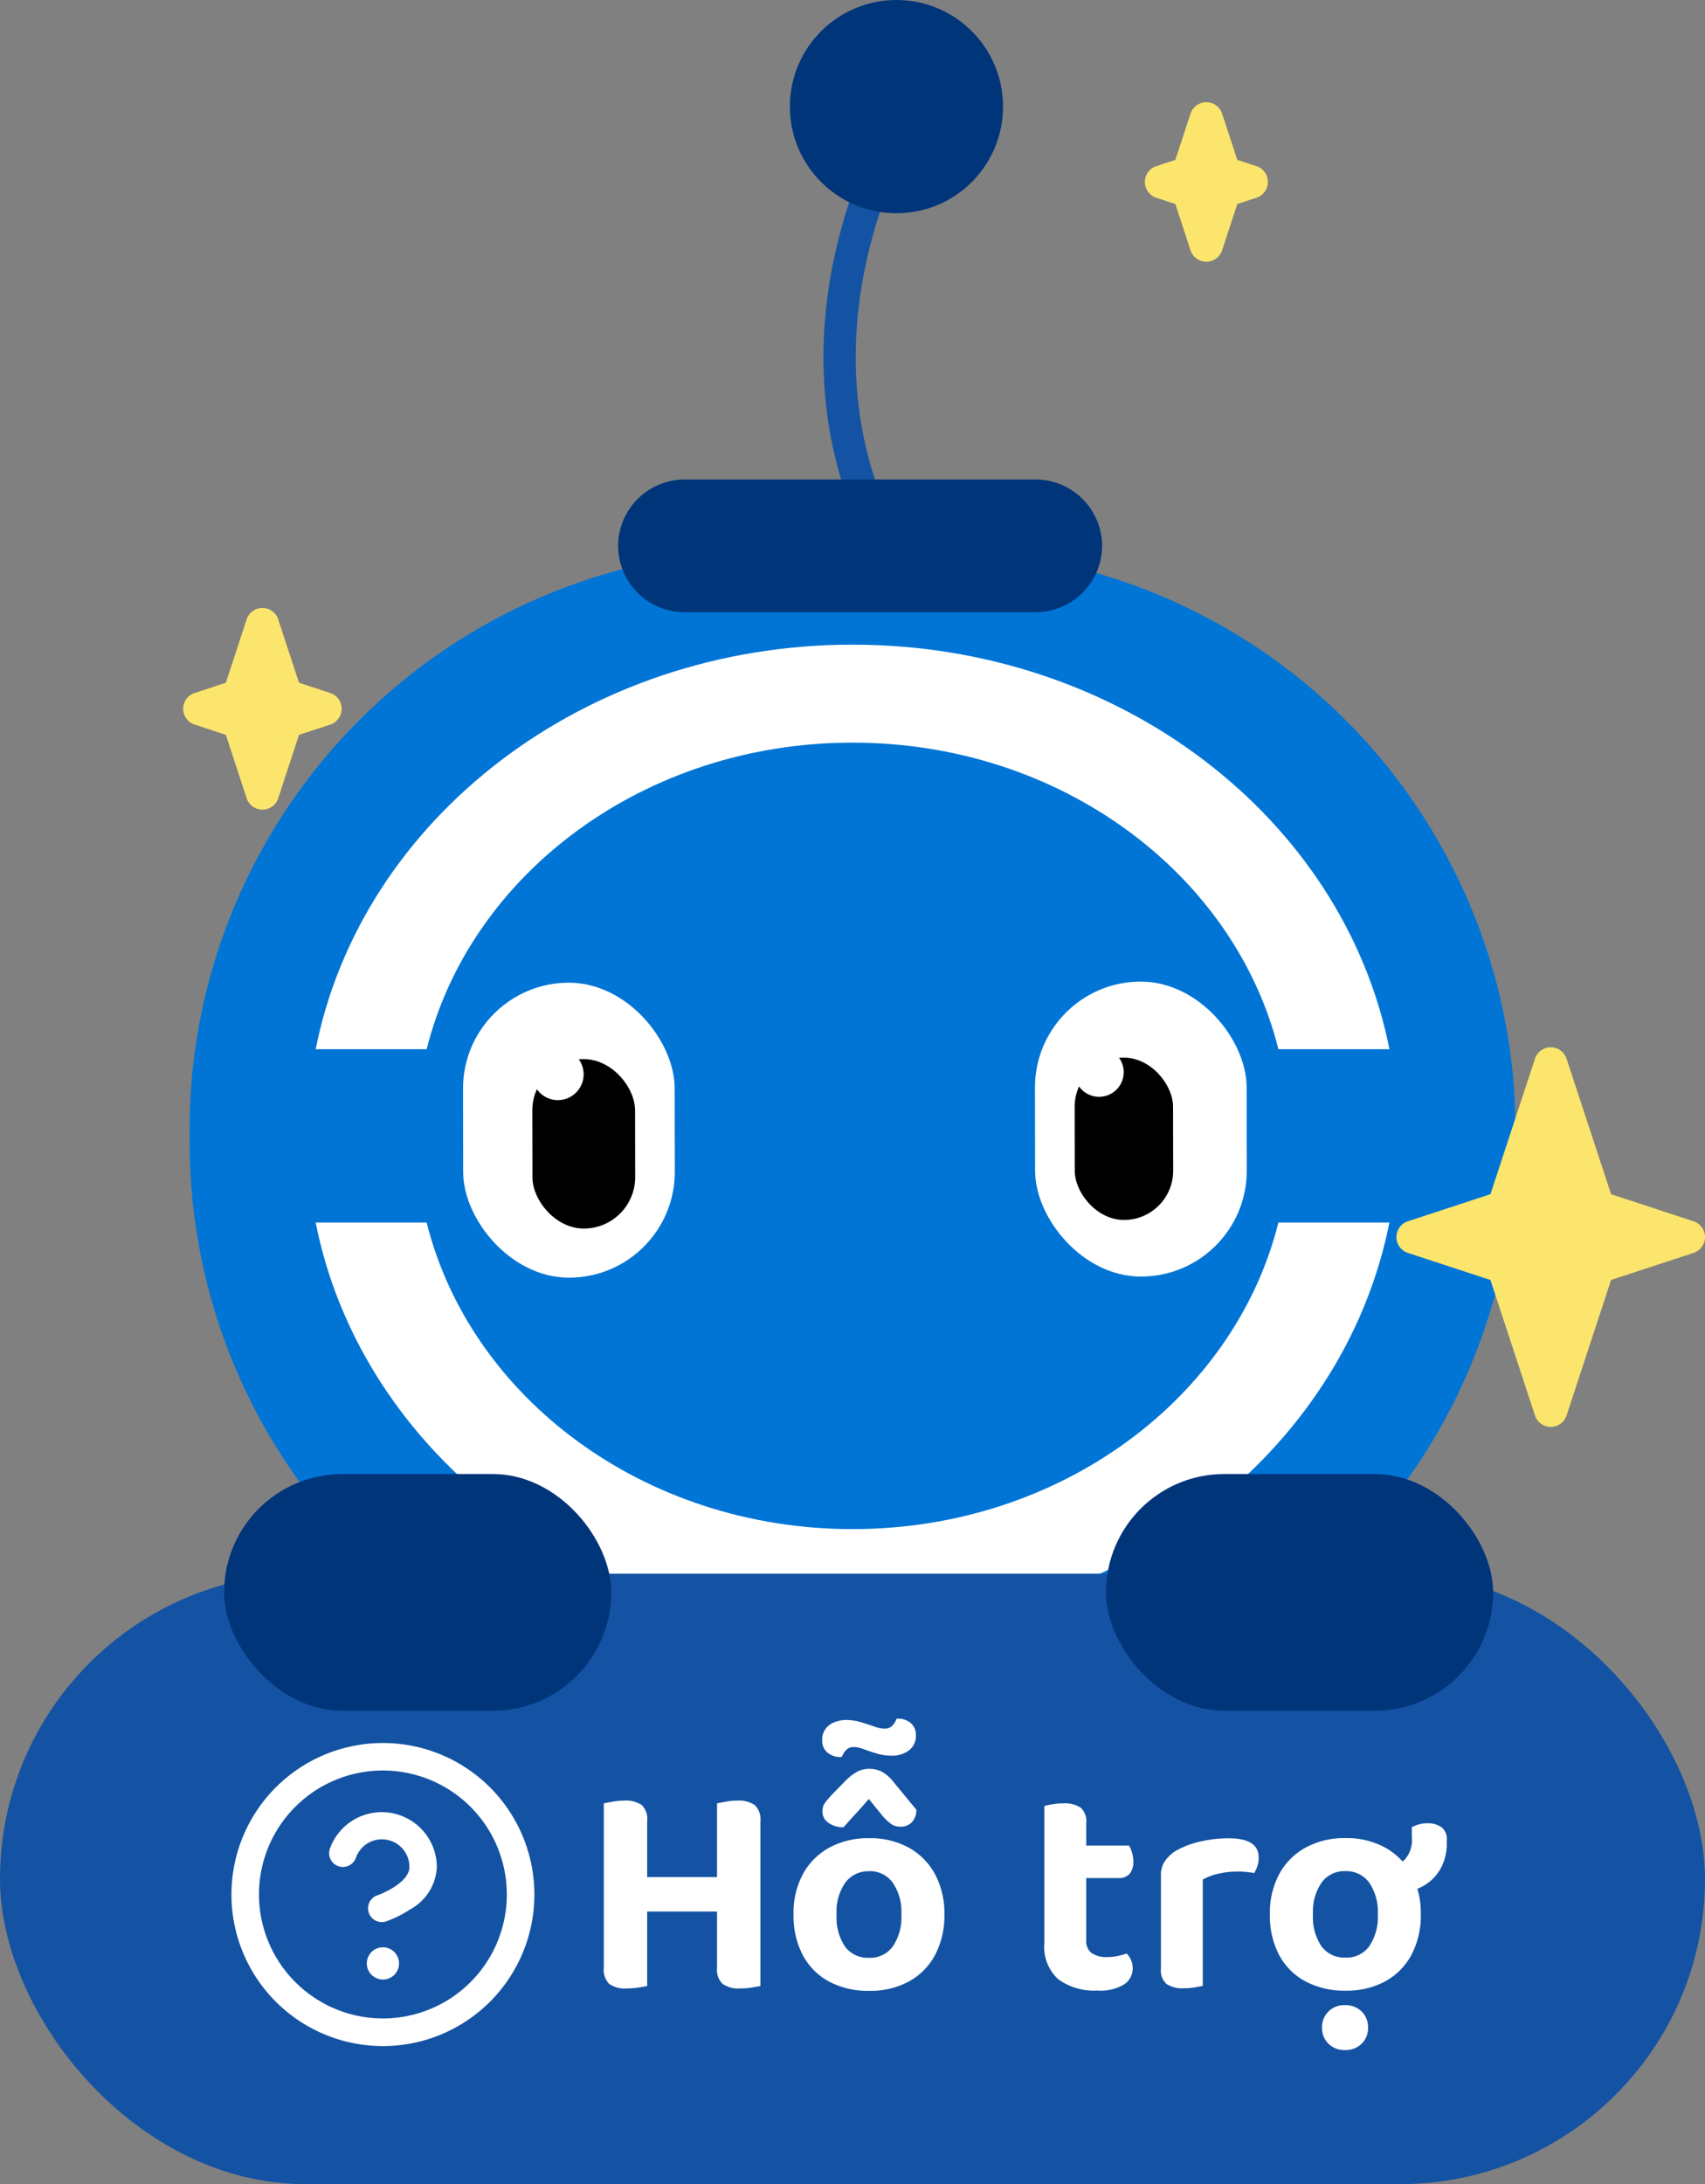 <svg xmlns="http://www.w3.org/2000/svg" width="79.267" height="101.5" viewBox="0 0 79.267 101.5"><rect x="0" y="0" width="79.267" height="101.5" fill="#808080" stroke="none"/><g transform="translate(-1816.24 -891)"><g transform="translate(7.658 128.54)"><g transform="translate(1817.401 762.46)"><path d="M676.334-354.955s-4.72,8.011-1.546,16.821" transform="translate(-643.477 361.13)" fill="none" stroke="#1453a3" stroke-miterlimit="10" stroke-width="1.5"/><g transform="translate(0 25.572)"><path d="M667.109-267.053a26.628,26.628,0,0,1-12.879-3.313,22.5,22.5,0,0,0,13.235,4.451h7.186a22.5,22.5,0,0,0,13.235-4.451,26.631,26.631,0,0,1-12.879,3.313Z" transform="translate(-640.242 321.498)" fill="#005ad6" opacity="0.88"/><path d="M698.943-307.574a26.96,26.96,0,0,0-26.725-24.117h-7.9a26.96,26.96,0,0,0-26.725,24.117,26.726,26.726,0,0,0-.141,2.749v.712a26.933,26.933,0,0,0,13.988,23.554,26.629,26.629,0,0,0,12.879,3.313h7.9a26.632,26.632,0,0,0,12.88-3.313,26.932,26.932,0,0,0,13.987-23.554v-.712A26.726,26.726,0,0,0,698.943-307.574Z" transform="translate(-637.454 331.691)" fill="#0075d6"/></g><path d="M680.76-335.635H664.426a3.093,3.093,0,0,0-3.084,3.084,3.093,3.093,0,0,0,3.084,3.084H680.76a3.093,3.093,0,0,0,3.083-3.084A3.093,3.093,0,0,0,680.76-335.635Z" transform="translate(-641.424 357.919)" fill="#01357a"/><ellipse cx="4.955" cy="4.955" rx="4.955" ry="4.955" transform="translate(27.903 0)" fill="#01357a"/><path d="M669.437-321.879c9.674,0,17.76,6.093,19.8,14.247h5.16c-2.114-10.687-12.481-18.8-24.959-18.8s-22.845,8.116-24.959,18.8h5.159C651.676-315.786,659.763-321.879,669.437-321.879Z" transform="translate(-638.621 356.39)" fill="#fff"/><path d="M669.437-279.976c-9.674,0-17.76-6.093-19.8-14.247h-5.159c2.114,10.687,12.48,18.8,24.959,18.8s22.845-8.116,24.959-18.8h-5.16C687.2-286.069,679.11-279.976,669.437-279.976Z" transform="translate(-638.621 351.036)" fill="#fff"/><g transform="translate(12.699 45.658)"><rect width="9.84" height="13.709" rx="4.92" transform="translate(0 0.017) rotate(-0.098)" fill="#fff"/><rect width="4.777" height="7.875" rx="2.389" transform="translate(3.226 3.564) rotate(-0.097)"/><path d="M659.543-301.464a1.2,1.2,0,0,1-1.192,1.2,1.194,1.194,0,0,1-1.2-1.192,1.193,1.193,0,0,1,1.192-1.2A1.193,1.193,0,0,1,659.543-301.464Z" transform="translate(-653.927 305.73)" fill="#fff"/></g><g transform="translate(39.289 45.607)"><rect width="9.84" height="13.709" rx="4.92" transform="translate(0 0.017) rotate(-0.098)" fill="#fff"/><rect width="4.576" height="7.545" rx="2.288" transform="matrix(1, -0.002, 0.002, 1, 1.848, 3.546)"/><path d="M689-301.566a1.144,1.144,0,0,1-1.142,1.146,1.145,1.145,0,0,1-1.146-1.142,1.145,1.145,0,0,1,1.142-1.146A1.144,1.144,0,0,1,689-301.566Z" transform="translate(-684.866 305.784)" fill="#fff"/></g></g><rect width="79.267" height="28.369" rx="14.185" transform="translate(1808.582 835.591)" fill="#1453a3"/><path d="M4.2,9.19H6.216v5.8q-.14.028-.4.07a3.364,3.364,0,0,1-.539.042,1.256,1.256,0,0,1-.833-.217A.921.921,0,0,1,4.2,14.16Zm2.016,2.45H4.2V6.5l.406-.077a2.931,2.931,0,0,1,.532-.049,1.329,1.329,0,0,1,.819.2.906.906,0,0,1,.259.749ZM9.464,9.19H11.48v5.8q-.14.028-.4.07a3.364,3.364,0,0,1-.539.042,1.26,1.26,0,0,1-.826-.217.907.907,0,0,1-.252-.721Zm2.016,2.45H9.464V6.5l.406-.077a2.931,2.931,0,0,1,.532-.049,1.3,1.3,0,0,1,.819.21.929.929,0,0,1,.259.756Zm-.868-.112H5.124v-1.6h5.488Zm4.872-8.9a2.318,2.318,0,0,1,.665.1q.329.1.616.2a1.526,1.526,0,0,0,.469.1.5.5,0,0,0,.378-.133.922.922,0,0,0,.2-.329h.07a.882.882,0,0,1,.581.2.7.7,0,0,1,.245.567.835.835,0,0,1-.322.707,1.3,1.3,0,0,1-.812.245,2.438,2.438,0,0,1-.686-.1q-.336-.1-.6-.2a1.345,1.345,0,0,0-.448-.1.483.483,0,0,0-.378.14,1.028,1.028,0,0,0-.2.322h-.07a.91.91,0,0,1-.588-.2.7.7,0,0,1-.252-.581.849.849,0,0,1,.161-.532.933.933,0,0,1,.42-.308A1.549,1.549,0,0,1,15.484,2.624Zm4.55,9.03a3.9,3.9,0,0,1-.434,1.89,3.036,3.036,0,0,1-1.218,1.232,3.757,3.757,0,0,1-1.848.434,3.848,3.848,0,0,1-1.855-.427,2.979,2.979,0,0,1-1.225-1.225,3.93,3.93,0,0,1-.434-1.9,3.808,3.808,0,0,1,.441-1.883,3.081,3.081,0,0,1,1.232-1.225,3.767,3.767,0,0,1,1.841-.434,3.727,3.727,0,0,1,1.834.434,3.082,3.082,0,0,1,1.225,1.232A3.818,3.818,0,0,1,20.034,11.654Zm-3.5-2a1.323,1.323,0,0,0-1.106.525,2.366,2.366,0,0,0-.406,1.477,2.449,2.449,0,0,0,.392,1.5,1.321,1.321,0,0,0,1.12.518,1.3,1.3,0,0,0,1.1-.525,2.423,2.423,0,0,0,.4-1.491,2.4,2.4,0,0,0-.4-1.47A1.3,1.3,0,0,0,16.534,9.652Zm.658-2.534-.672-.826q-.35.406-.609.686t-.567.63a1.213,1.213,0,0,1-.714-.217.631.631,0,0,1-.266-.525.663.663,0,0,1,.133-.413,5.5,5.5,0,0,1,.371-.427l.616-.63a2.571,2.571,0,0,1,.483-.364,1.152,1.152,0,0,1,.581-.14,1.279,1.279,0,0,1,.567.126,1.834,1.834,0,0,1,.567.5L18.732,6.8a.846.846,0,0,1-.189.553.69.69,0,0,1-.567.231.72.72,0,0,1-.42-.126A1.989,1.989,0,0,1,17.192,7.118Zm7.49,4.186h1.946v1.554a.684.684,0,0,0,.259.6,1.239,1.239,0,0,0,.721.182,2.392,2.392,0,0,0,.469-.049,2.64,2.64,0,0,0,.427-.119,1.034,1.034,0,0,1,.2.287.945.945,0,0,1,.084.413.886.886,0,0,1-.385.728,2.119,2.119,0,0,1-1.267.294,2.817,2.817,0,0,1-1.8-.518A2.02,2.02,0,0,1,24.682,13ZM25.9,9.974V8.462h2.716a1.473,1.473,0,0,1,.2.742.811.811,0,0,1-.182.581.649.649,0,0,1-.49.189Zm.728,1.694H24.682V6.628a2.692,2.692,0,0,1,.371-.084,3.021,3.021,0,0,1,.511-.042,1.336,1.336,0,0,1,.805.2.846.846,0,0,1,.259.714Zm5.418-1.624V11.85H30.1V9.834a1.113,1.113,0,0,1,.182-.644,1.77,1.77,0,0,1,.5-.476,4.06,4.06,0,0,1,1.1-.427,5.727,5.727,0,0,1,1.379-.161q1.386,0,1.386.9a1.19,1.19,0,0,1-.063.392,1.716,1.716,0,0,1-.147.322q-.14-.028-.35-.049t-.434-.021a3.9,3.9,0,0,0-.875.1A2.568,2.568,0,0,0,32.046,10.044ZM30.1,11.3l1.946.056v3.626q-.126.028-.364.07a2.986,2.986,0,0,1-.518.042,1.336,1.336,0,0,1-.805-.2.846.846,0,0,1-.259-.714Zm12.082.35a3.9,3.9,0,0,1-.434,1.89,3.036,3.036,0,0,1-1.218,1.232,3.757,3.757,0,0,1-1.848.434,3.848,3.848,0,0,1-1.855-.427A2.979,2.979,0,0,1,35.6,13.558a3.93,3.93,0,0,1-.434-1.9,3.808,3.808,0,0,1,.441-1.883,3.081,3.081,0,0,1,1.232-1.225,3.767,3.767,0,0,1,1.841-.434,3.727,3.727,0,0,1,1.834.434,3.082,3.082,0,0,1,1.225,1.232A3.818,3.818,0,0,1,42.182,11.654Zm-3.514-2a1.309,1.309,0,0,0-1.092.525,2.366,2.366,0,0,0-.406,1.477,2.417,2.417,0,0,0,.4,1.5,1.325,1.325,0,0,0,1.113.518,1.3,1.3,0,0,0,1.1-.525,2.423,2.423,0,0,0,.4-1.491,2.4,2.4,0,0,0-.4-1.47A1.312,1.312,0,0,0,38.668,9.652Zm2.394.994H40.8a1.608,1.608,0,0,1-.147-.5,4.182,4.182,0,0,1-.063-.714,1.2,1.2,0,0,0,.84-.308,1.354,1.354,0,0,0,.336-1.036V7.608a2.01,2.01,0,0,1,.336-.133,1.406,1.406,0,0,1,.392-.049,1.112,1.112,0,0,1,.637.175.681.681,0,0,1,.259.609v.112A2.369,2.369,0,0,1,43.064,9.6a2.1,2.1,0,0,1-.847.784A2.518,2.518,0,0,1,41.062,10.646Zm-1.33,6.286a1.012,1.012,0,0,1-.294.735,1.046,1.046,0,0,1-.784.3,1.028,1.028,0,0,1-.77-.3,1.012,1.012,0,0,1-.294-.735,1.018,1.018,0,0,1,1.064-1.05,1.046,1.046,0,0,1,.784.3A1.029,1.029,0,0,1,39.732,16.932Z" transform="translate(1832.454 839.763)" fill="#fff"/><rect width="18" height="11" rx="5.5" transform="translate(1819 830.96)" fill="#01357a"/><rect width="18" height="11" rx="5.5" transform="translate(1860 830.96)" fill="#01357a"/></g><g transform="translate(1794.021 882.839)"><path d="M112.712,70.255l2.6,7.906a1.573,1.573,0,0,1,.077.286.664.664,0,0,1,0,.192,1.6,1.6,0,0,1-.077.286l-2.6,7.907a.773.773,0,0,1-1.469,0l-2.6-7.907a1.534,1.534,0,0,1-.077-.286.658.658,0,0,1,0-.191,1.493,1.493,0,0,1,.077-.286l2.6-7.907a.773.773,0,0,1,1.469,0Z" transform="translate(-17.662 -12.893)" fill="#fbe56d" fill-rule="evenodd"/><path d="M101.431,73.284l-6.4,2.1a.768.768,0,0,1-.482,0l-6.4-2.1a.773.773,0,0,1,0-1.469l6.4-2.1a.768.768,0,0,1,.482,0l6.4,2.1a.773.773,0,0,1,0,1.469Zm-65.8-29.438,1.238,3.771a1.591,1.591,0,0,1,.077.287.659.659,0,0,1,0,.191,1.6,1.6,0,0,1-.077.286l-1.238,3.773a.773.773,0,0,1-1.469,0L32.924,48.38a1.6,1.6,0,0,1-.077-.286.658.658,0,0,1,0-.191,1.571,1.571,0,0,1,.077-.286l1.238-3.773a.773.773,0,0,1,1.469,0Z" transform="translate(-0.477 -6.899)" fill="#fbe56d" fill-rule="evenodd"/><path d="M37.571,41.834l-2.911.956a.768.768,0,0,1-.482,0l-2.911-.956a.773.773,0,0,1,0-1.469l2.911-.956a.768.768,0,0,1,.482,0l2.911.956a.773.773,0,0,1,0,1.469ZM79.036,13.442l.918,2.793a1.572,1.572,0,0,1,.077.286.664.664,0,0,1,0,.192,1.6,1.6,0,0,1-.077.286l-.918,2.793a.773.773,0,0,1-1.469,0L76.65,17a1.6,1.6,0,0,1-.077-.286.658.658,0,0,1,0-.191,1.478,1.478,0,0,1,.077-.286l.917-2.794a.773.773,0,0,1,1.469,0Z" transform="translate(0 0)" fill="#fbe56d" fill-rule="evenodd"/><path d="M93.753,18.011l-2.086.685a.768.768,0,0,1-.482,0L89.1,18.011a.773.773,0,0,1,0-1.469l2.086-.685a.768.768,0,0,1,.482,0l2.086.685a.773.773,0,0,1,0,1.469Z" transform="translate(-13.124 -0.66)" fill="#fbe56d" fill-rule="evenodd"/></g><g transform="translate(1826 971)"><path d="M6.042-1a7.042,7.042,0,0,1,7.042,7.042,7.042,7.042,0,0,1-7.042,7.042A7.042,7.042,0,0,1-1,6.042,7.042,7.042,0,0,1,6.042-1Zm0,12.8A5.761,5.761,0,1,0,.28,6.042,5.768,5.768,0,0,0,6.042,11.8Z" transform="translate(2 2)" fill="#fff"/><path d="M10.542,11.119a.64.64,0,0,1-.2-1.248c.384-.13,1.483-.651,1.483-1.313a1.28,1.28,0,0,0-2.488-.428.64.64,0,1,1-1.208-.425A2.561,2.561,0,0,1,13.1,8.56a2.366,2.366,0,0,1-1.245,1.972,5.194,5.194,0,0,1-1.113.555A.64.64,0,0,1,10.542,11.119Z" transform="translate(-2.551 -1.797)" fill="#fff"/><path d="M0,0H0" transform="translate(8.042 11.242)" fill="none" stroke="#fff" stroke-linecap="round" stroke-width="1.5"/></g></g></svg>